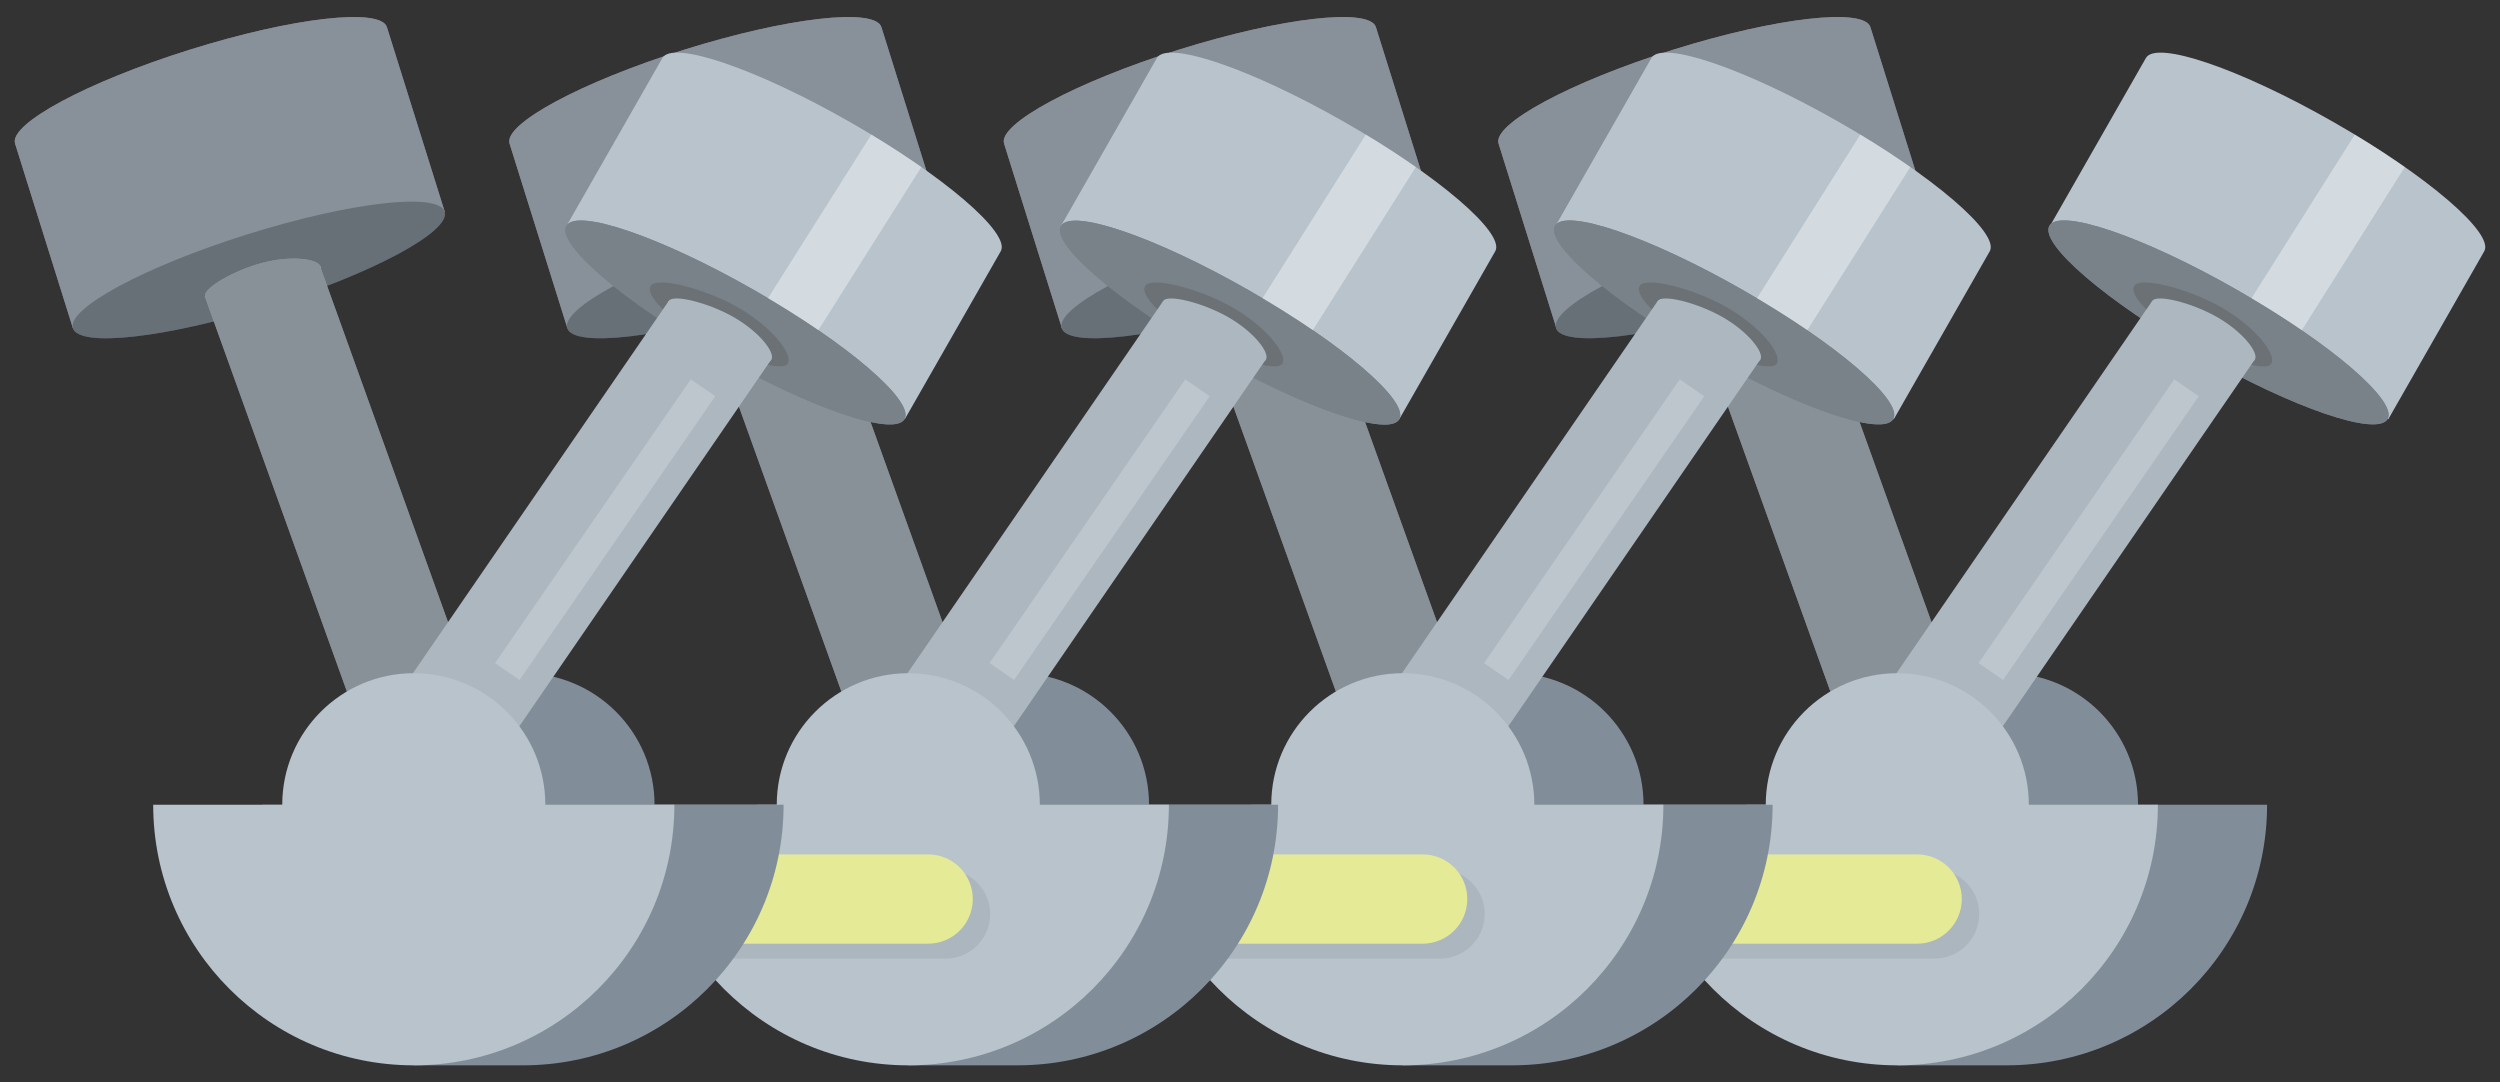 <?xml version="1.0" encoding="utf-8"?>
<!-- Generator: Adobe Illustrator 16.0.0, SVG Export Plug-In . SVG Version: 6.00 Build 0)  -->
<!DOCTYPE svg PUBLIC "-//W3C//DTD SVG 1.1//EN" "http://www.w3.org/Graphics/SVG/1.1/DTD/svg11.dtd">
<svg version="1.1" id="Layer_1" xmlns="http://www.w3.org/2000/svg" xmlns:xlink="http://www.w3.org/1999/xlink" x="0px" y="0px"
	 width="309.5px" height="134px" viewBox="0 0 309.5 134" enable-background="new 0 0 309.5 134" xml:space="preserve">
<rect x="0" y="0" width="309.5" height="134" fill="#333333" stroke="none"/>
<g>
	<g>
		<path fill="#B8C3CC" d="M288.904,15.121c-11.567-6.608-21.97-10.166-23.239-7.944l-11.883,20.801l41.885,23.93l11.883-20.802
			C308.819,28.886,300.472,21.728,288.904,15.121z"/>
		
			<ellipse transform="matrix(0.868 0.496 -0.496 0.868 56 -131.021)" fill="#798289" cx="274.725" cy="39.942" rx="24.119" ry="4.633"/>
	</g>
	
		<ellipse transform="matrix(0.868 0.496 -0.496 0.868 56 -131.021)" fill="#798289" cx="274.725" cy="39.942" rx="24.119" ry="4.633"/>
	<path opacity="0.4" fill="#58595B" d="M281.194,45.004c-0.664,1.176-6.301-0.752-10.533-3.144c-4.229-2.393-7.12-5.285-6.454-6.461
		c0.669-1.177,6.491,0.217,10.72,2.609C279.156,40.401,281.858,43.828,281.194,45.004z"/>
	<path opacity="0.4" fill="#FFFFFF" d="M284.963,40.873l12.751-20.191c-1.876-1.314-3.949-2.666-6.186-4.015l-12.791,20.256
		C280.968,38.245,283.063,39.574,284.963,40.873z"/>
	<g>
		<path fill="#B8C3CC" d="M207.154,6.15c-12.713,3.982-22.396,9.188-21.632,11.628l7.163,22.862l46.032-14.421l-7.162-22.861
			C230.792,0.919,219.867,2.167,207.154,6.15z"/>
		
			<ellipse transform="matrix(0.954 -0.299 0.299 0.954 -0.129 66.013)" fill="#798289" cx="215.702" cy="33.43" rx="24.119" ry="4.631"/>
	</g>
	<path opacity="0.5" fill="#595F66" d="M231.556,3.358c-0.764-2.438-11.688-1.19-24.401,2.792s-22.396,9.188-21.632,11.628
		l7.163,22.862c0.763,2.439,11.688,1.19,24.399-2.791c12.714-3.982,22.398-9.188,21.633-11.63L231.556,3.358z"/>
	<g>
		<polygon fill="#B8C3CC" points="230.202,95.619 209.001,36.665 223.282,32.973 244.483,91.93 		"/>
	</g>
	<path fill="#B8C3CC" d="M223.353,33.036c0.25,0.982-3.84,2.865-7.399,3.768c-3.562,0.901-6.649,0.835-6.899-0.149
		c-0.246-0.982,3.666-3.251,7.225-4.154C219.839,31.6,223.104,32.051,223.353,33.036z"/>
	<path opacity="0.5" fill="#585F65" d="M223.351,33.165c0.004-0.044,0.013-0.089,0.002-0.129c-0.248-0.984-3.514-1.436-7.074-0.536
		c-3.555,0.9-7.462,3.165-7.225,4.15l-0.053,0.015l21.201,58.955l14.281-3.689L223.351,33.165z"/>
	<path fill="#818D98" d="M264.688,99.627c0-8.993-7.291-16.285-16.285-16.285h-13.52l1.182,5.675
		c-2.453,2.852-3.946,6.554-3.946,10.61h-15.978c0,13.453,8.238,24.979,19.943,29.821l-1.201,2.44h13.52
		c17.818,0,32.263-14.444,32.263-32.262H264.688z"/>
	<g>
		<polygon fill="#ACB7C0" points="243.103,96.964 229.804,90.586 266.44,37.265 279.142,44.513 		"/>
	</g>
	<path fill="#B8C3CC" d="M251.169,99.627c0-8.993-7.291-16.285-16.285-16.285c-8.992,0-16.284,7.292-16.284,16.285h-15.978
		c0,17.817,14.445,32.262,32.262,32.262c17.818,0,32.263-14.444,32.263-32.262H251.169z"/>
	<path fill="#ACB7C0" d="M279.159,44.523c-0.502,0.881-4.727-0.584-7.895-2.39c-3.166-1.809-5.326-3.987-4.824-4.868
		c0.504-0.881,4.869,0.183,8.036,1.989C277.643,41.062,279.661,43.642,279.159,44.523z"/>
	
		<line opacity="0.2" fill="none" stroke="#FFFFFF" stroke-width="3.687" stroke-miterlimit="10" x1="270.69" y1="48.007" x2="246.458" y2="83.138"/>
	<g>
		<path fill="#E4EA95" d="M237.343,116.833H170.36c-3.055,0-5.531-2.476-5.531-5.53s2.477-5.53,5.531-5.53h66.982
			c3.055,0,5.53,2.476,5.53,5.53S240.397,116.833,237.343,116.833z"/>
	</g>
	<path opacity="0.2" fill="#798289" d="M208.852,118.677h30.642c3.055,0,5.531-2.476,5.531-5.53c0-2.181-1.272-4.048-3.105-4.948
		c0.602,0.885,0.954,1.953,0.954,3.104c0,3.055-2.476,5.53-5.53,5.53H207.6C207.997,117.462,208.413,118.078,208.852,118.677z"/>
	<g>
		<path fill="#B8C3CC" d="M227.686,15.121c-11.567-6.608-21.97-10.166-23.239-7.944l-11.883,20.801l41.885,23.93l11.883-20.802
			C247.6,28.886,239.252,21.728,227.686,15.121z"/>
		
			<ellipse transform="matrix(0.868 0.496 -0.496 0.868 47.936 -100.653)" fill="#798289" cx="213.506" cy="39.942" rx="24.119" ry="4.633"/>
	</g>
	
		<ellipse transform="matrix(0.868 0.496 -0.496 0.868 47.936 -100.653)" fill="#798289" cx="213.506" cy="39.942" rx="24.119" ry="4.633"/>
	<path opacity="0.4" fill="#58595B" d="M219.976,45.004c-0.664,1.176-6.302-0.752-10.533-3.144c-4.229-2.393-7.12-5.285-6.454-6.461
		c0.669-1.177,6.491,0.217,10.72,2.609C217.937,40.401,220.64,43.828,219.976,45.004z"/>
	<path opacity="0.4" fill="#FFFFFF" d="M223.744,40.873l12.751-20.191c-1.876-1.314-3.949-2.666-6.186-4.015l-12.791,20.256
		C219.749,38.245,221.844,39.574,223.744,40.873z"/>
	<g>
		<path fill="#B8C3CC" d="M145.935,6.15c-12.713,3.982-22.396,9.188-21.632,11.628l7.163,22.862l46.033-14.421l-7.162-22.861
			C169.573,0.919,158.648,2.167,145.935,6.15z"/>
		
			<ellipse transform="matrix(0.954 -0.299 0.299 0.954 -2.929 47.711)" fill="#798289" cx="154.483" cy="33.43" rx="24.119" ry="4.631"/>
	</g>
	<path opacity="0.5" fill="#595F66" d="M170.337,3.358c-0.764-2.438-11.688-1.19-24.402,2.792
		c-12.713,3.982-22.396,9.188-21.632,11.628l7.163,22.862c0.763,2.439,11.688,1.19,24.4-2.791
		c12.714-3.982,22.398-9.188,21.633-11.63L170.337,3.358z"/>
	<g>
		<polygon fill="#B8C3CC" points="168.983,95.619 147.782,36.665 162.063,32.973 183.264,91.93 		"/>
	</g>
	<path fill="#B8C3CC" d="M162.134,33.036c0.25,0.982-3.84,2.865-7.4,3.768c-3.562,0.901-6.649,0.835-6.899-0.149
		c-0.247-0.982,3.666-3.251,7.225-4.154C158.62,31.6,161.886,32.051,162.134,33.036z"/>
	<path opacity="0.5" fill="#585F65" d="M162.132,33.165c0.004-0.044,0.013-0.089,0.002-0.129c-0.248-0.984-3.514-1.436-7.074-0.536
		c-3.555,0.9-7.462,3.165-7.225,4.15l-0.053,0.015l21.202,58.955l14.28-3.689L162.132,33.165z"/>
	<path fill="#818D98" d="M203.47,99.627c0-8.993-7.291-16.285-16.285-16.285h-13.52l1.182,5.675
		c-2.453,2.852-3.946,6.554-3.946,10.61h-15.978c0,13.453,8.239,24.979,19.944,29.821l-1.201,2.44h13.52
		c17.818,0,32.263-14.444,32.263-32.262H203.47z"/>
	<g>
		<polygon fill="#ACB7C0" points="181.884,96.964 168.585,90.586 205.222,37.265 217.923,44.513 		"/>
	</g>
	<path fill="#B8C3CC" d="M189.95,99.627c0-8.993-7.291-16.285-16.285-16.285c-8.992,0-16.284,7.292-16.284,16.285h-15.978
		c0,17.817,14.446,32.262,32.262,32.262c17.818,0,32.263-14.444,32.263-32.262H189.95z"/>
	<path fill="#ACB7C0" d="M217.939,44.523c-0.501,0.881-4.727-0.584-7.894-2.39c-3.166-1.809-5.326-3.987-4.824-4.868
		c0.504-0.881,4.869,0.183,8.035,1.989C216.424,41.062,218.442,43.642,217.939,44.523z"/>
	
		<line opacity="0.2" fill="none" stroke="#FFFFFF" stroke-width="3.687" stroke-miterlimit="10" x1="209.472" y1="48.007" x2="185.239" y2="83.138"/>
	<g>
		<path fill="#E4EA95" d="M176.124,116.833h-66.983c-3.055,0-5.531-2.476-5.531-5.53s2.477-5.53,5.531-5.53h66.983
			c3.055,0,5.53,2.476,5.53,5.53S179.179,116.833,176.124,116.833z"/>
	</g>
	<path opacity="0.2" fill="#798289" d="M147.631,118.677h30.643c3.055,0,5.531-2.476,5.531-5.53c0-2.181-1.273-4.048-3.105-4.948
		c0.602,0.885,0.954,1.953,0.954,3.104c0,3.055-2.476,5.53-5.53,5.53H146.38C146.778,117.462,147.194,118.078,147.631,118.677z"/>
	<g>
		<path fill="#B8C3CC" d="M166.467,15.121c-11.568-6.608-21.971-10.166-23.24-7.944l-11.883,20.801l41.884,23.93l11.884-20.802
			C186.381,28.886,178.033,21.728,166.467,15.121z"/>
		<path fill="#798289" d="M173.229,51.907c-1.267,2.22-11.671-1.336-23.24-7.942c-11.566-6.608-19.915-13.767-18.645-15.987
			c1.268-2.22,11.67,1.335,23.238,7.943C166.151,42.529,174.499,49.687,173.229,51.907z"/>
	</g>
	<path fill="#798289" d="M173.229,51.907c-1.267,2.22-11.671-1.336-23.24-7.942c-11.566-6.608-19.915-13.767-18.645-15.987
		c1.268-2.22,11.67,1.335,23.238,7.943C166.151,42.529,174.499,49.687,173.229,51.907z"/>
	<path opacity="0.4" fill="#58595B" d="M158.757,45.004c-0.664,1.176-6.302-0.752-10.534-3.144c-4.229-2.393-7.12-5.285-6.454-6.461
		c0.669-1.177,6.491,0.217,10.72,2.609C156.718,40.401,159.421,43.828,158.757,45.004z"/>
	<path opacity="0.4" fill="#FFFFFF" d="M162.524,40.873l12.752-20.191c-1.876-1.314-3.95-2.666-6.186-4.015L156.3,36.922
		C158.529,38.245,160.625,39.574,162.524,40.873z"/>
	<g>
		<path fill="#B8C3CC" d="M84.715,6.15c-12.713,3.982-22.396,9.188-21.631,11.628l7.162,22.862l46.033-14.421l-7.162-22.861
			C108.354,0.919,97.428,2.167,84.715,6.15z"/>
		
			<ellipse transform="matrix(0.954 -0.299 0.299 0.954 -5.729 29.409)" fill="#798289" cx="93.263" cy="33.43" rx="24.12" ry="4.631"/>
	</g>
	<path opacity="0.5" fill="#595F66" d="M109.118,3.358c-0.764-2.438-11.689-1.19-24.402,2.792S62.32,15.337,63.084,17.778
		l7.162,22.862c0.764,2.439,11.688,1.19,24.4-2.791c12.714-3.982,22.398-9.188,21.633-11.63L109.118,3.358z"/>
	<g>
		<polygon fill="#B8C3CC" points="107.764,95.619 86.563,36.665 100.843,32.973 122.044,91.93 		"/>
	</g>
	<path fill="#B8C3CC" d="M100.915,33.036c0.25,0.982-3.84,2.865-7.4,3.768c-3.562,0.901-6.648,0.835-6.898-0.149
		c-0.247-0.982,3.666-3.251,7.225-4.154C97.401,31.6,100.667,32.051,100.915,33.036z"/>
	<path opacity="0.5" fill="#585F65" d="M100.913,33.165c0.004-0.044,0.013-0.089,0.002-0.129c-0.248-0.984-3.514-1.436-7.074-0.536
		c-3.555,0.9-7.462,3.165-7.225,4.15l-0.053,0.015l21.201,58.955l14.28-3.689L100.913,33.165z"/>
	<path fill="#818D98" d="M142.25,99.627c0-8.993-7.291-16.285-16.285-16.285h-13.52l1.182,5.675
		c-2.453,2.852-3.947,6.554-3.947,10.61H93.704c0,13.453,8.238,24.979,19.943,29.821l-1.201,2.44h13.52
		c17.817,0,32.262-14.444,32.262-32.262H142.25z"/>
	<g>
		<polygon fill="#ACB7C0" points="120.665,96.964 107.366,90.586 144.002,37.265 156.704,44.513 		"/>
	</g>
	<path fill="#B8C3CC" d="M128.731,99.627c0-8.993-7.291-16.285-16.285-16.285c-8.993,0-16.284,7.292-16.284,16.285H80.184
		c0,17.817,14.445,32.262,32.262,32.262c17.818,0,32.263-14.444,32.263-32.262H128.731z"/>
	<path fill="#ACB7C0" d="M156.721,44.523c-0.502,0.881-4.727-0.584-7.894-2.39c-3.166-1.809-5.327-3.987-4.824-4.868
		c0.504-0.881,4.869,0.183,8.035,1.989C155.204,41.062,157.224,43.642,156.721,44.523z"/>
	
		<line opacity="0.2" fill="none" stroke="#FFFFFF" stroke-width="3.687" stroke-miterlimit="10" x1="148.252" y1="48.007" x2="124.02" y2="83.138"/>
	<g>
		<path fill="#E4EA95" d="M114.905,116.833H47.922c-3.055,0-5.531-2.476-5.531-5.53s2.476-5.53,5.531-5.53h66.983
			c3.055,0,5.53,2.476,5.53,5.53S117.959,116.833,114.905,116.833z"/>
	</g>
	<path opacity="0.2" fill="#798289" d="M86.413,118.677h30.643c3.055,0,5.53-2.476,5.53-5.53c0-2.181-1.272-4.048-3.104-4.948
		c0.602,0.885,0.954,1.953,0.954,3.104c0,3.055-2.476,5.53-5.53,5.53H85.161C85.559,117.462,85.975,118.078,86.413,118.677z"/>
	<g>
		<path fill="#B8C3CC" d="M105.247,15.121C93.679,8.512,83.277,4.955,82.008,7.176L70.125,27.977l41.884,23.93l11.884-20.802
			C125.161,28.886,116.814,21.728,105.247,15.121z"/>
		
			<ellipse transform="matrix(0.868 0.496 -0.496 0.868 31.81 -39.915)" fill="#798289" cx="91.067" cy="39.942" rx="24.119" ry="4.633"/>
	</g>
	
		<ellipse transform="matrix(0.868 0.496 -0.496 0.868 31.81 -39.915)" fill="#798289" cx="91.067" cy="39.942" rx="24.119" ry="4.633"/>
	<path opacity="0.4" fill="#58595B" d="M97.537,45.004c-0.663,1.176-6.301-0.752-10.533-3.144c-4.228-2.393-7.12-5.285-6.454-6.461
		c0.67-1.177,6.492,0.217,10.72,2.609C95.499,40.401,98.202,43.828,97.537,45.004z"/>
	<path opacity="0.4" fill="#FFFFFF" d="M101.305,40.873l12.752-20.191c-1.877-1.314-3.95-2.666-6.187-4.015l-12.79,20.256
		C97.31,38.245,99.406,39.574,101.305,40.873z"/>
	<g>
		<path fill="#B8C3CC" d="M23.497,6.15C10.784,10.132,1.101,15.337,1.865,17.778L9.028,40.64l46.032-14.421L47.899,3.358
			C47.134,0.919,36.21,2.167,23.497,6.15z"/>
		
			<ellipse transform="matrix(0.954 -0.299 0.299 0.954 -8.528 11.108)" fill="#798289" cx="32.044" cy="33.43" rx="24.119" ry="4.631"/>
	</g>
	<path opacity="0.5" fill="#595F66" d="M47.899,3.358C47.134,0.919,36.21,2.167,23.497,6.15S1.101,15.337,1.865,17.778L9.028,40.64
		c0.763,2.439,11.688,1.19,24.399-2.791c12.714-3.982,22.399-9.188,21.633-11.63L47.899,3.358z"/>
	<g>
		<polygon fill="#B8C3CC" points="46.545,95.619 25.344,36.665 39.625,32.973 60.825,91.93 		"/>
	</g>
	<path fill="#B8C3CC" d="M39.695,33.036c0.25,0.982-3.839,2.865-7.399,3.768c-3.562,0.901-6.649,0.835-6.899-0.149
		c-0.247-0.982,3.666-3.251,7.224-4.154C36.182,31.6,39.447,32.051,39.695,33.036z"/>
	<path opacity="0.5" fill="#585F65" d="M39.693,33.165c0.005-0.044,0.013-0.089,0.002-0.129c-0.249-0.984-3.513-1.436-7.074-0.536
		c-3.555,0.9-7.461,3.165-7.224,4.15l-0.053,0.015l21.201,58.955l14.28-3.689L39.693,33.165z"/>
	<path fill="#818D98" d="M81.032,99.627c0-8.993-7.292-16.285-16.285-16.285h-13.52l1.181,5.675
		c-2.453,2.852-3.946,6.554-3.946,10.61H32.484c0,13.453,8.238,24.979,19.943,29.821l-1.2,2.44h13.52
		c17.817,0,32.262-14.444,32.262-32.262H81.032z"/>
	<g>
		<polygon fill="#ACB7C0" points="59.446,96.964 46.146,90.586 82.784,37.265 95.485,44.513 		"/>
	</g>
	<path fill="#B8C3CC" d="M67.512,99.627c0-8.993-7.291-16.285-16.285-16.285c-8.993,0-16.285,7.292-16.285,16.285H18.965
		c0,17.817,14.445,32.262,32.262,32.262s32.262-14.444,32.262-32.262H67.512z"/>
	<path fill="#ACB7C0" d="M95.501,44.523c-0.502,0.881-4.727-0.584-7.894-2.39c-3.167-1.809-5.327-3.987-4.824-4.868
		c0.504-0.881,4.869,0.183,8.035,1.989C93.985,41.062,96.004,43.642,95.501,44.523z"/>
	
		<line opacity="0.2" fill="none" stroke="#FFFFFF" stroke-width="3.687" stroke-miterlimit="10" x1="87.034" y1="48.007" x2="62.801" y2="83.138"/>
</g>
</svg>
